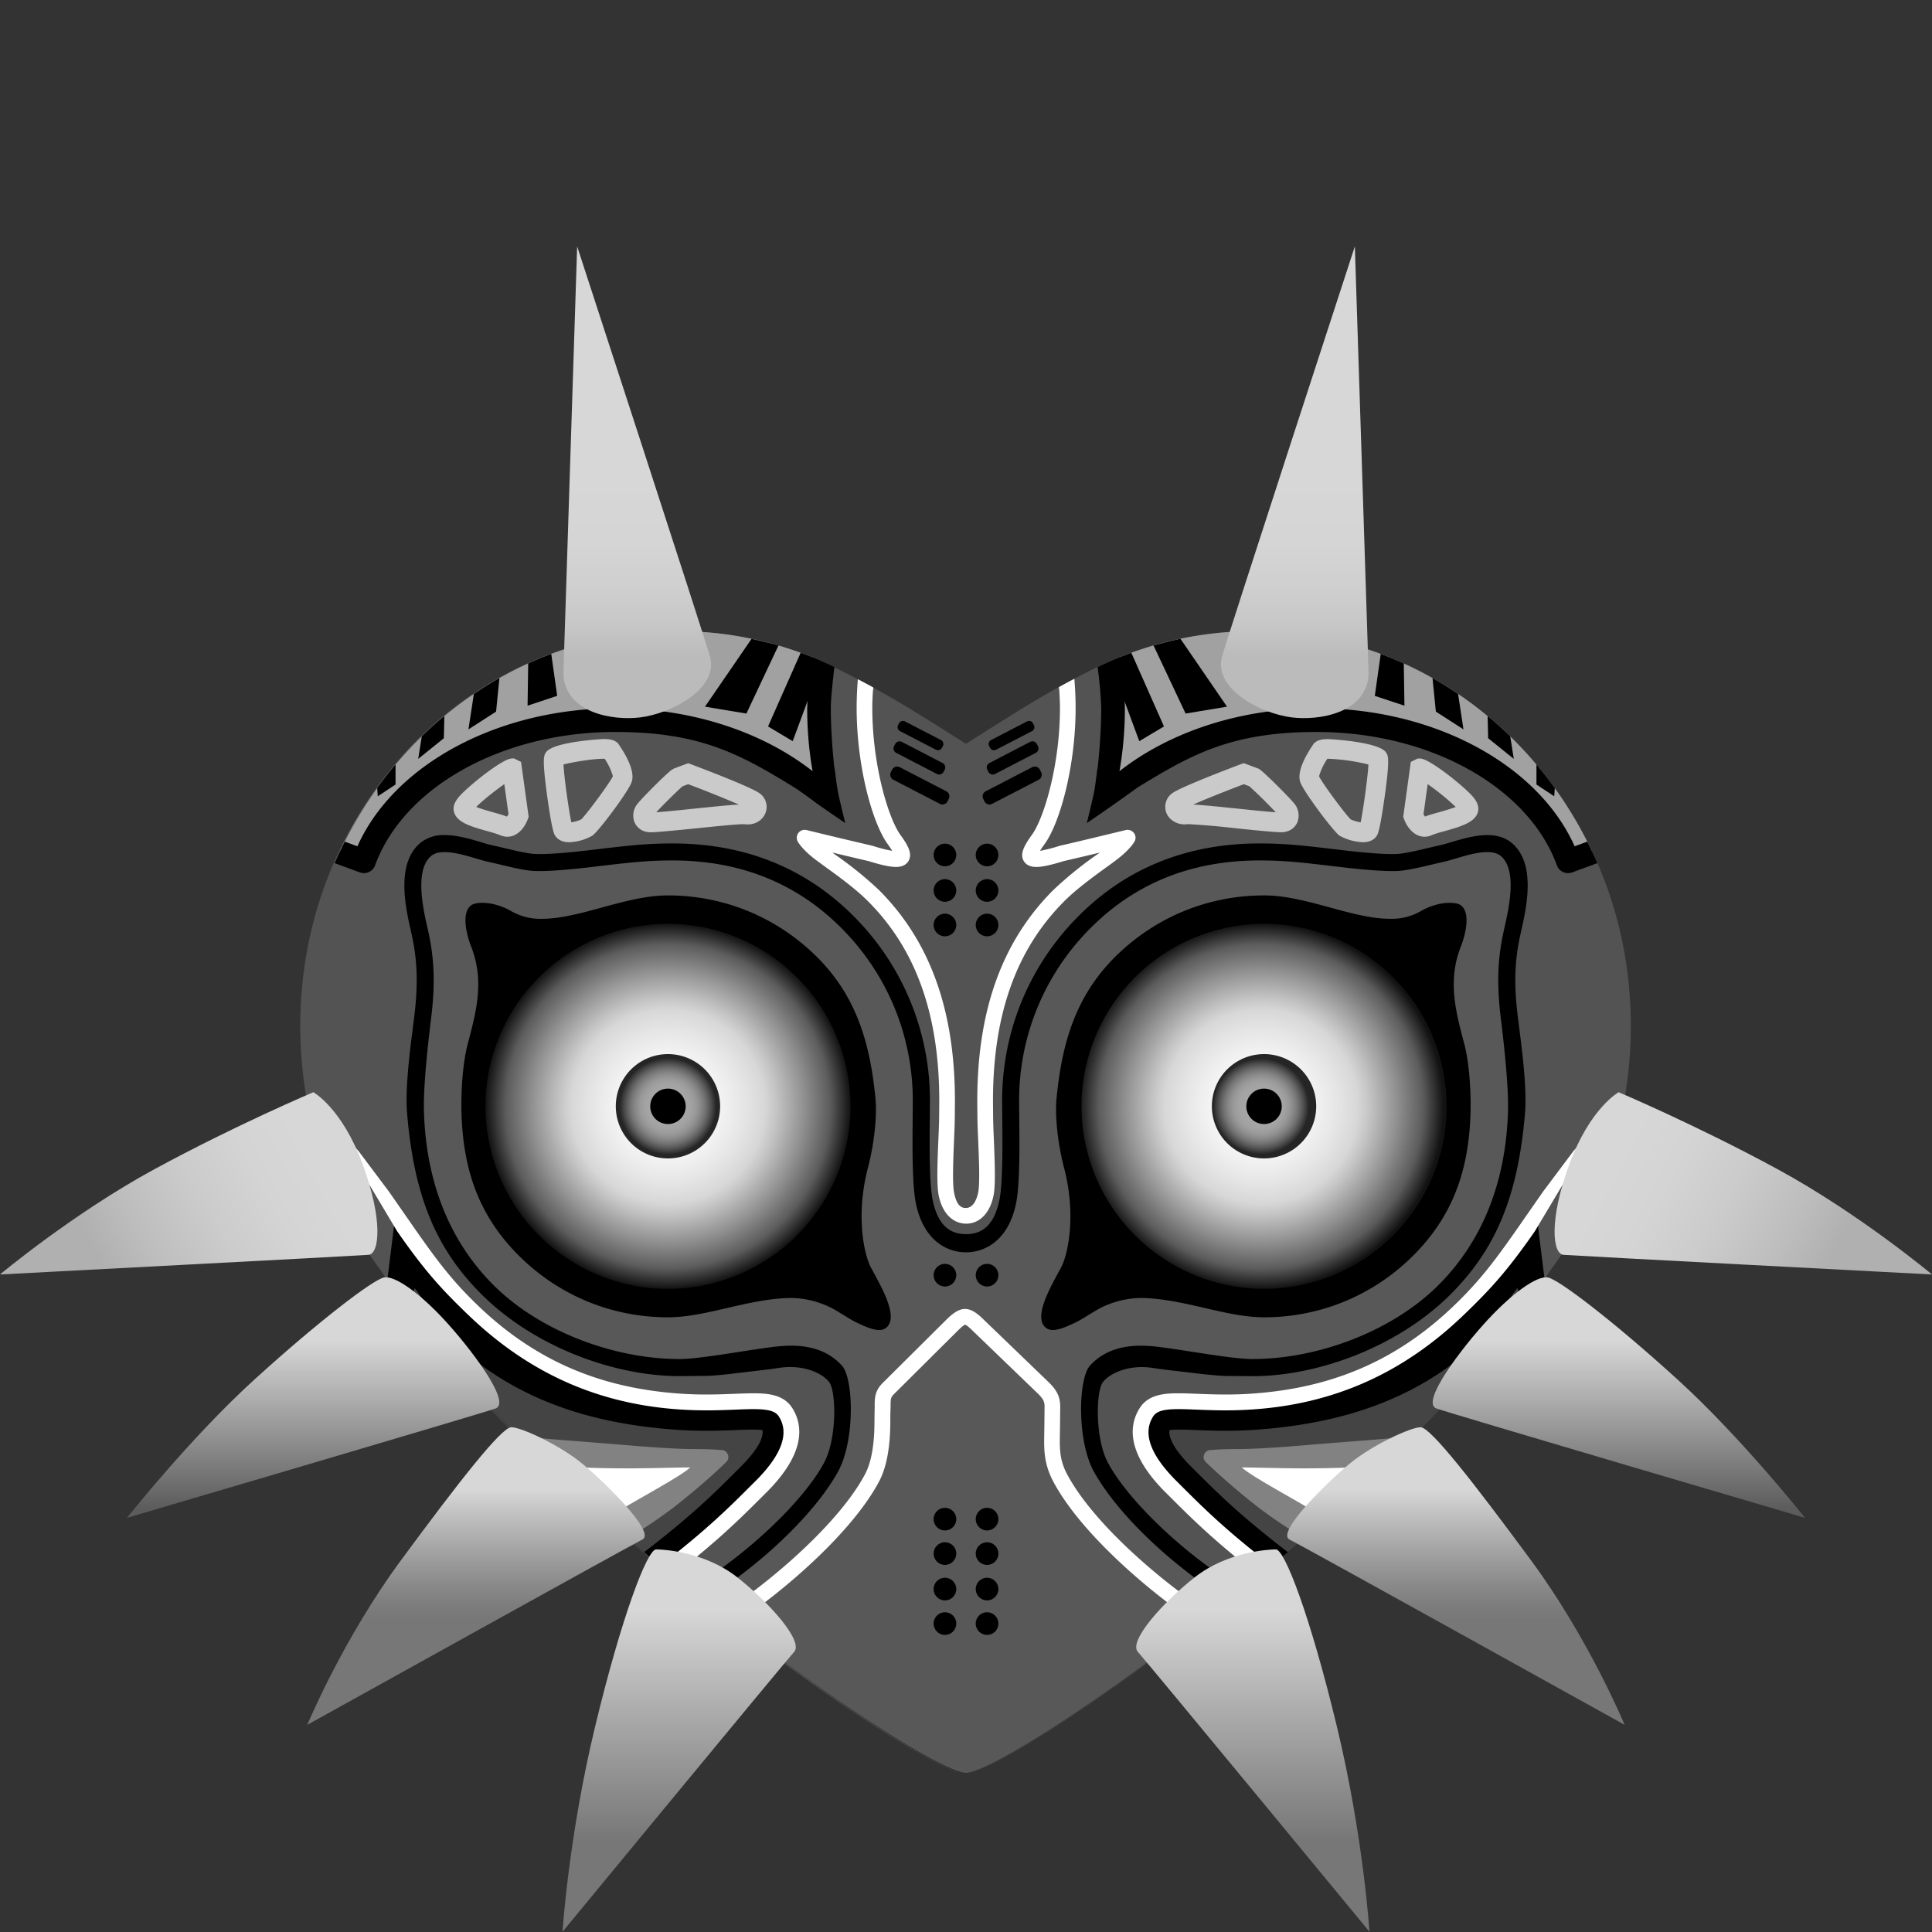 <svg xmlns="http://www.w3.org/2000/svg" viewBox="0 0 30 30"><rect x="0" y="0" width="30" height="30" fill="#333333" stroke="none"/><path fill="none" d="M-13.003 12.525l.061.185.187.055-.157.115.005.194-.158-.114-.183.065.06-.185-.119-.154h.194l.11-.161z"/><path fill="#535353" d="M15.011 27.53c.674 0 6.947-4.361 9.044-7.777l.003-.006a6.254 6.254 0 0 0 1.183-2.78A6.544 6.544 0 0 0 25.257 15a6.227 6.227 0 0 0-1.645-3.404c-1.058-1.11-2.519-1.797-4.133-1.797-.9 0-1.752.213-2.513.595-.761.382-1.151.641-1.968 1.157h.003c-.816-.516-1.22-.775-1.981-1.157a5.584 5.584 0 0 0-2.513-.595c-1.614 0-3.075.687-4.133 1.797A6.241 6.241 0 0 0 4.729 15a6.544 6.544 0 0 0 .016 1.967 6.254 6.254 0 0 0 1.183 2.78l.003.006c2.097 3.416 8.37 7.777 9.044 7.777h.036z"/><path d="M6.016 19.865c.946 1.487 2.653 3.138 4.331 4.527.721-.561 1.052-.892 1.42-1.259.108-.108.755-.693.429-1.204-.189-.296-.714-.103-1.636-.165-1.221-.083-2.261-.528-3.2-1.431-.439-.421-.804-.899-1.217-1.495l-.127 1.027z"/><path fill="#444" d="M11.48 22.797c.345-.337.374-.513.359-.591a1.28 1.28 0 0 0-.144-.007c-.08 0-.17.003-.269.007-.134.005-.285.011-.456.011-.153 0-.297-.005-.44-.014-1.347-.091-2.554-.463-3.546-1.417-.232-.223-.351-.551-.547-.784a1.87 1.87 0 0 1-.114.313c.906 1.26 2.284 2.604 3.679 3.787.752-.579 1.078-.905 1.454-1.281l.024-.024z"/><path fill="#828282" d="M11.207 22.516h-.01c-.038 0-.113-.015-.42-.015-.273 0-.733-.034-.933-.051-.597-.051-1.211-.093-1.617-.133h-.171c.096.096.351.362.384.394.336.323.696.654 1.07.985.02.018.046.028.072.028.02 0 .179.155.197.144a7.89 7.89 0 0 0 .693-.47c.429-.337.68-.576.805-.695a.109.109 0 0 0-.07-.187z"/><path fill="#FFF" d="M9.793 22.801c-.572 0-.979-.019-1.294-.05.294.282.597.56.904.832.456-.284 1.157-.648 1.315-.797-.062-.002-.65.015-.925.015z"/><path d="M23.984 19.865c-.946 1.487-2.653 3.138-4.331 4.527-.721-.561-1.052-.892-1.42-1.259-.108-.108-.755-.693-.429-1.204.189-.296.714-.103 1.636-.165 1.221-.083 2.261-.528 3.2-1.431.439-.421.804-.899 1.217-1.495l.127 1.027z"/><path fill="#FFF" d="M6.167 19.119c.429.617.69.902 1.108 1.303.936.899 2.008 1.379 3.277 1.464.136.009.273.014.419.014.164 0 .312-.006.444-.011.104-.004.197-.008.282-.008.236 0 .344.031.397.114.17.265.039.611-.389 1.029l-.023.023c-.374.374-.701.7-1.429 1.265l.193.16c.713-.556 1.052-.895 1.41-1.253l.02-.02c.651-.636.591-1.078.425-1.337-.134-.209-.382-.227-.603-.227-.087 0-.184.004-.291.008-.128.005-.274.011-.434.011-.14 0-.272-.004-.402-.013-1.226-.083-2.24-.496-3.146-1.365-.41-.394-.643-.704-1.062-1.308l-.325-.467-.459-.612c-.034-.058-.513-.503-.571-.469-.058.034.482.491.514.55l.057.164.588.985zM23.833 19.119c-.429.617-.69.902-1.108 1.303-.936.899-2.008 1.379-3.277 1.464a6.28 6.28 0 0 1-.419.014c-.164 0-.312-.006-.444-.011-.104-.004-.197-.008-.282-.008-.236 0-.344.031-.397.114-.17.265-.039.611.389 1.029l.023.023c.374.374.701.7 1.429 1.265l-.193.16c-.713-.556-1.052-.895-1.41-1.253l-.02-.02c-.651-.636-.591-1.078-.425-1.337.134-.209.382-.227.603-.227.087 0 .184.004.291.008.128.005.274.011.434.011.14 0 .272-.004.402-.013 1.226-.083 2.24-.496 3.146-1.365.41-.394.643-.704 1.062-1.308l.325-.467.459-.612c.034-.058.513-.503.571-.469.058.034-.481.491-.514.55l-.057.164-.588.985z"/><path fill="#444" d="M18.52 22.797c-.345-.337-.374-.513-.359-.591a1.28 1.28 0 0 1 .144-.007c.08 0 .17.003.269.007.134.005.285.011.456.011.153 0 .297-.005.44-.014 1.347-.091 2.554-.463 3.546-1.417.232-.223.351-.551.547-.784.028.106.066.21.114.313-.906 1.26-2.285 2.604-3.679 3.787-.752-.579-1.078-.905-1.454-1.281l-.024-.024z"/><path fill="#828282" d="M18.793 22.516h.01c.038 0 .113-.015.42-.015.273 0 .733-.034.933-.051.597-.051 1.211-.093 1.617-.133h.171c-.092.097-.351.362-.384.394a35.51 35.51 0 0 1-1.07.985.109.109 0 0 1-.072.028c-.02 0-.179.155-.197.144a7.89 7.89 0 0 1-.693-.47c-.429-.337-.68-.576-.805-.695a.109.109 0 0 1 .07-.187z"/><path fill="#FFF" d="M20.207 22.801c.572 0 .979-.019 1.294-.05-.294.282-.597.56-.904.832-.456-.284-1.157-.648-1.315-.797.062-.002.65.015.925.015z"/><path d="M14.99 27.53c-.354 0-2.247-1.208-4.279-2.851l.01-.008c.878-.524 1.764-1.371 2.077-1.961.2-.376.184-1.087.084-1.239-.077-.119-.37-.294-.788-.23-.199.03-.31.04-.551.069-.173.02-.431.054-.6.055l-.393.003c-1.034 0-2.271-.468-3.074-1.271-.675-.674-1.044-1.473-1.155-2.812-.036-.433.066-1.129.111-1.494.062-.507.05-.88-.041-1.286l-.007-.033c-.085-.372-.244-1.068.149-1.388a.574.574 0 0 1 .373-.117c.192 0 .403.062.572.113.06.018.113.034.155.043l.204.047c.168.04.357.085.468.09l.074.002c.171 0 .433-.02.779-.061l.066-.008c.543-.064.815-.096 1.219-.096 1.117 0 2.061.378 2.806 1.123a4.04 4.04 0 0 1 1.191 2.875l-.002.248c-.004.383-.011 1.025.044 1.29.081.393.267.531.52.531h-.003c.253 0 .439-.139.52-.531.055-.265.048-.906.044-1.29l-.002-.248c0-1.086.423-2.106 1.191-2.875.745-.745 1.689-1.123 2.806-1.123.405 0 .677.032 1.219.096l.066.008c.346.041.608.061.779.061l.074-.002c.111-.006.301-.05.468-.09l.204-.047c.042-.009.096-.025.155-.043.169-.05.379-.113.572-.113.152 0 .278.04.373.117.393.32.234 1.015.149 1.389l-.007.033c-.092.407-.104.78-.041 1.286.045.365.147 1.061.111 1.494-.112 1.339-.481 2.137-1.155 2.812-.803.803-2.041 1.271-3.074 1.271l-.393-.003c-.169-.002-.427-.034-.6-.055-.241-.029-.352-.038-.551-.069-.418-.064-.711.111-.788.23-.1.153-.116.863.084 1.239.314.59 1.199 1.438 2.077 1.961l.01.008c-2.032 1.642-3.938 2.851-4.293 2.851h-.007z"/><path fill="#585858" d="M14.997 27.53c.342 0 2.126-1.124 4.075-2.677-.858-.529-1.709-1.325-2.084-1.998-.27-.484-.245-1.454-.061-1.652.177-.191.459-.345.964-.299.377.034 1.203.199 1.559.199 1.015 0 2.169-.431 2.887-1.149s1.047-1.656 1.079-2.693c.012-.389-.064-1.065-.11-1.437-.061-.494-.061-.903.046-1.377.064-.285.225-.933-.051-1.158-.191-.155-.663.045-.877.092-.234.051-.53.133-.714.143-.204.01-.551-.02-.898-.061-.592-.07-.85-.102-1.255-.102-1.015 0-1.901.328-2.619 1.046a3.775 3.775 0 0 0-1.113 2.688c0 .367.027 1.233-.048 1.592-.119.575-.481.759-.779.759h.003c-.299 0-.66-.184-.779-.759-.074-.358-.048-1.225-.048-1.592 0-1.015-.395-1.97-1.113-2.688-.718-.718-1.604-1.046-2.619-1.046-.405 0-.663.032-1.255.102-.347.041-.693.071-.898.061-.185-.009-.479-.092-.714-.143-.215-.046-.686-.247-.877-.092-.275.225-.116.873-.051 1.158.107.474.107.884.046 1.377-.046.372-.122 1.048-.11 1.437.032 1.037.361 1.975 1.079 2.693s1.872 1.149 2.887 1.149c.356 0 1.183-.165 1.559-.199.505-.046.787.107.964.299.184.199.208 1.168-.061 1.652-.375.673-1.226 1.469-2.084 1.998 1.949 1.553 3.733 2.677 4.075 2.677h-.005z"/><g><path fill="#FFF" d="M18.271 24.989c-.682-.499-1.544-1.283-1.916-1.984-.148-.279-.144-.502-.14-.738l.002-.123.003-.302c0-.077-.02-.118-.095-.194l-1.014-.977c-.088-.088-.117-.1-.124-.101-.007.001-.035.013-.122.1l-.985.979c-.049.049-.051.077-.051.185v.013a4.335 4.335 0 0 0-.004.212c-.001.171-.004.625-.175.946-.369.695-1.224 1.474-1.902 1.973l-.145-.197c.655-.482 1.481-1.233 1.83-1.891.143-.268.145-.678.146-.832.001-.168.004-.219.004-.219l-.001-.004c0-.121 0-.236.123-.359l.985-.979c.229-.229.362-.229.591 0l1.014.977c.102.102.169.203.168.37l-.003.301-.002.126c-.004.221-.007.396.111.619.353.665 1.185 1.418 1.845 1.901l-.143.198z"/></g><g><path d="M10.372 20.455c-.875 0-1.698-.341-2.317-.959s-.857-1.324-.888-2.177c-.012-.336.014-.8.097-1.114.134-.504.26-.981.051-1.51-.069-.174-.151-.508-.009-.63.082-.071.299-.046.398-.015a.982.982 0 0 1 .241.102.908.908 0 0 0 .474.115c.287 0 .614-.09.931-.176.337-.092.685-.187 1.022-.187.875 0 1.698.341 2.317.959s.823 1.354.905 2.191c.029.3-.028.743-.116 1.077-.189.717-.071 1.34.053 1.565.172.313.406.731.249.903-.087.094-.23.061-.505-.076-.088-.044-.259-.158-.352-.207a1.43 1.43 0 0 0-.627-.161c-.305 0-.645.072-.976.149-.335.078-.65.151-.948.151z"/><path d="M10.372 14.344c-.783 0-1.811.67-2.646.19.407 1.031-.19 1.863-.19 2.646 0 .783.317 1.492.831 2.005.513.513 1.222.831 2.005.831s2.015-.687 2.841-.014c-.78-.811-.005-2.039-.005-2.822 0-.783-.317-1.492-.831-2.005a2.823 2.823 0 0 0-2.005-.831z"/><radialGradient id="a" cx="10.372" cy="14.254" r="2.835" gradientTransform="matrix(1 0 0 -1 0 31.433)" gradientUnits="userSpaceOnUse"><stop offset=".113" stop-color="#fff"/><stop offset=".155" stop-color="#fdfdfd"/><stop offset=".225" stop-color="#f8f8f8"/><stop offset=".315" stop-color="#f0f0f0"/><stop offset=".421" stop-color="#e5e5e5"/><stop offset=".531" stop-color="#d7d7d7"/><stop offset=".597" stop-color="#c3c3c3"/><stop offset=".743" stop-color="#919191"/><stop offset=".888" stop-color="#5c5c5c"/><stop offset="1" stop-color="#121212"/></radialGradient><path fill="url(#a)" d="M10.372 20.014a2.838 2.838 0 0 1-2.835-2.835 2.838 2.838 0 0 1 2.835-2.835 2.838 2.838 0 0 1 2.835 2.835 2.838 2.838 0 0 1-2.835 2.835z"/><radialGradient id="b" cx="10.372" cy="14.254" r=".809" gradientTransform="matrix(1 0 0 -1 0 31.433)" gradientUnits="userSpaceOnUse"><stop offset=".318" stop-color="#a6a6a6"/><stop offset=".43" stop-color="#a3a3a3"/><stop offset=".53" stop-color="#9a9a9a"/><stop offset=".626" stop-color="#898989"/><stop offset=".72" stop-color="#727272"/><stop offset=".811" stop-color="#545454"/><stop offset=".899" stop-color="#313131"/><stop offset=".925" stop-color="#252525"/></radialGradient><path fill="url(#b)" d="M10.372 17.988a.81.81 0 1 1 0-1.62.81.81 0 0 1 0 1.62z"/><path d="M10.372 17.454a.275.275 0 1 1 0-.55.275.275 0 0 1 0 .55z"/><g><path d="M19.628 20.455c.875 0 1.698-.341 2.317-.959.619-.619.857-1.324.888-2.177.012-.336-.014-.8-.097-1.114-.134-.504-.26-.981-.051-1.51.069-.174.151-.508.009-.63-.082-.071-.299-.046-.398-.015a.982.982 0 0 0-.241.102.908.908 0 0 1-.474.115c-.287 0-.614-.09-.931-.176-.337-.092-.685-.187-1.022-.187-.875 0-1.698.341-2.317.959s-.823 1.354-.905 2.191c-.029.3.028.743.116 1.077.189.717.071 1.34-.053 1.565-.172.313-.406.731-.249.903.087.094.23.061.505-.076.088-.044.259-.158.352-.207a1.43 1.43 0 0 1 .627-.161c.305 0 .645.072.976.149.334.078.65.151.948.151z"/><path d="M19.628 14.344c.783 0 1.811.67 2.646.19-.407 1.031.19 1.863.19 2.646 0 .783-.317 1.492-.831 2.005a2.827 2.827 0 0 1-2.005.831c-.783 0-2.015-.687-2.841-.014.78-.811.005-2.039.005-2.822 0-.783.317-1.492.831-2.005a2.823 2.823 0 0 1 2.005-.831z"/><radialGradient id="c" cx="7244.783" cy="14.254" r="2.835" gradientTransform="rotate(180 3632.206 15.717)" gradientUnits="userSpaceOnUse"><stop offset=".113" stop-color="#fff"/><stop offset=".155" stop-color="#fdfdfd"/><stop offset=".225" stop-color="#f8f8f8"/><stop offset=".315" stop-color="#f0f0f0"/><stop offset=".421" stop-color="#e5e5e5"/><stop offset=".531" stop-color="#d7d7d7"/><stop offset=".597" stop-color="#c3c3c3"/><stop offset=".743" stop-color="#919191"/><stop offset=".888" stop-color="#5c5c5c"/><stop offset="1" stop-color="#121212"/></radialGradient><path fill="url(#c)" d="M19.628 20.014a2.838 2.838 0 0 0 2.835-2.835 2.838 2.838 0 0 0-2.835-2.835 2.838 2.838 0 0 0-2.835 2.835 2.838 2.838 0 0 0 2.835 2.835z"/><radialGradient id="d" cx="7244.784" cy="14.254" r=".809" gradientTransform="rotate(180 3632.206 15.717)" gradientUnits="userSpaceOnUse"><stop offset=".313" stop-color="#a6a6a6"/><stop offset=".425" stop-color="#a3a3a3"/><stop offset=".525" stop-color="#9a9a9a"/><stop offset=".62" stop-color="#898989"/><stop offset=".713" stop-color="#727272"/><stop offset=".804" stop-color="#545454"/><stop offset=".892" stop-color="#313131"/><stop offset=".918" stop-color="#252525"/></radialGradient><path fill="url(#d)" d="M19.628 17.988a.81.81 0 1 0 0-1.62.81.81 0 0 0 0 1.62z"/><path d="M19.628 17.454a.275.275 0 1 0 0-.55.275.275 0 0 0 0 .55z"/></g></g><g><circle cx="14.673" cy="13.276" r=".176"/><circle cx="14.673" cy="19.801" r=".176"/><circle cx="14.673" cy="13.827" r=".176"/><circle cx="14.673" cy="14.363" r=".176"/><circle cx="14.673" cy="24.124" r=".176"/><circle cx="14.673" cy="23.589" r=".176"/><circle cx="14.673" cy="24.675" r=".176"/><circle cx="14.673" cy="25.211" r=".176"/><g><circle cx="15.327" cy="13.276" r=".176"/><circle cx="15.327" cy="19.801" r=".176"/><circle cx="15.327" cy="13.827" r=".176"/><circle cx="15.327" cy="14.363" r=".176"/><circle cx="15.327" cy="24.124" r=".176"/><circle cx="15.327" cy="23.589" r=".176"/><circle cx="15.327" cy="24.675" r=".176"/><circle cx="15.327" cy="25.211" r=".176"/></g></g><g><path fill="#A1A1A1" d="M5.652 13.374c.461-1.263 2.033-2.193 3.903-2.193 1.416 0 2.661.534 3.382 1.341a5.298 5.298 0 0 1-.22-1.527c0-.249.017-.492.048-.726a5.582 5.582 0 0 0-2.243-.469c-1.614 0-3.075.687-4.133 1.797a6.148 6.148 0 0 0-1.107 1.619l.37.158z"/><path fill="none" d="M9.554 10.997c1.172 0 2.273.357 3.063.977a5.635 5.635 0 0 1-.084-.98c0-.178.038-.515.072-.791a5.576 5.576 0 0 0-2.084-.404c-1.614 0-3.075.687-4.133 1.797a6.134 6.134 0 0 0-1.035 1.473l.196.072c.569-1.271 2.183-2.144 4.005-2.144z"/><path d="M5.652 13.558a.184.184 0 0 0 .172-.12c.445-1.22 1.979-2.072 3.73-2.072 1.316 0 1.938.343 2.785.864.046.028.251.174.316.225.064.049.47.326.47.326s-.07-.285-.102-.429c-.04-.179-.073-.543-.062-.41.01.133-.06-.441-.06-.947 0-.136.027-.398.056-.637a5.484 5.484 0 0 0-.351-.154 8.348 8.348 0 0 0-.072.791c0 .335.028.663.084.98-.79-.619-1.891-.977-3.063-.977-1.822 0-3.436.873-4.005 2.143l-.196-.072a7.293 7.293 0 0 0-.157.334l.393.144a.18.18 0 0 0 .062.011zM7.703 11.05l.052-.521c-.136.077-.268.16-.397.247l-.084.55.429-.276zM8.652 10.805l-.092-.651a5.609 5.609 0 0 0-.358.148l-.01.656.46-.153zM6.142 12.182v-.311a6.368 6.368 0 0 0-.285.365l.009.129.276-.183z"/><path d="M12.309 11.509l.459-1.239a5.436 5.436 0 0 0-.335-.134l-.507 1.144.383.229zM6.892 11.463l.008-.344c-.121.1-.238.205-.351.315l-.055.35.398-.321zM11.67 9.92l-.723 1.053.643.107.498-1.057c-.184-.052-.418-.103-.418-.103z"/><g><path fill="#A1A1A1" d="M24.348 13.374c-.461-1.263-2.033-2.193-3.903-2.193-1.416 0-2.661.534-3.382 1.341.14-.463.22-.981.22-1.527 0-.249-.017-.492-.048-.726a5.582 5.582 0 0 1 2.243-.469c1.614 0 3.075.687 4.133 1.797.448.47.823 1.017 1.107 1.619l-.37.158z"/></g><g><path fill="none" d="M20.446 10.997c-1.172 0-2.273.357-3.063.977.056-.317.084-.645.084-.98 0-.178-.038-.515-.072-.791a5.576 5.576 0 0 1 2.084-.404c1.614 0 3.075.687 4.133 1.797.411.432.761.928 1.035 1.473l-.196.072c-.57-1.271-2.183-2.144-4.005-2.144z"/><path d="M24.348 13.558a.184.184 0 0 1-.172-.12c-.445-1.22-1.979-2.072-3.73-2.072-1.316 0-1.938.343-2.785.864a29.013 29.013 0 0 1-.785.551s.07-.285.102-.429c.04-.179.073-.543.062-.41-.011.133.06-.441.06-.947a6.76 6.76 0 0 0-.056-.637c.115-.055.232-.107.351-.154.034.275.072.614.072.791 0 .335-.028.663-.084.98.79-.619 1.891-.977 3.063-.977 1.822 0 3.436.873 4.005 2.143l.196-.072c.055.109.107.221.157.334l-.393.144a.194.194 0 0 1-.063.011z"/></g><g><path d="M22.296 11.05l-.052-.521c.136.077.268.16.397.247l.084.55-.429-.276zM21.348 10.805l.092-.651c.121.045.241.095.358.148l.01.656-.46-.153zM23.858 12.182v-.311c.099.118.194.239.285.365l-.009.129-.276-.183zM17.691 11.509l-.459-1.239c.11-.048.221-.093.335-.134l.507 1.144-.383.229zM23.108 11.463l-.008-.344c.121.1.238.205.351.315l.055.35-.398-.321zM18.329 9.918l.724 1.055-.643.107-.498-1.057c.214-.06.417-.105.417-.105z"/></g></g><g><linearGradient id="e" gradientUnits="userSpaceOnUse" x1="9.895" y1="20.281" x2="9.895" y2="27.607" gradientTransform="matrix(1 0 0 -1 0 31.433)"><stop offset=".132" stop-color="#bbb"/><stop offset=".193" stop-color="#c6c6c6"/><stop offset=".276" stop-color="#cfcfcf"/><stop offset=".372" stop-color="#d5d5d5"/><stop offset=".513" stop-color="#d7d7d7"/></linearGradient><path fill="url(#e)" d="M8.748 10.467c.03.612.781.725 1.193.673.489-.061 1.209-.444 1.087-.933-.052-.208-2.066-6.381-2.066-6.381l-.214 6.641z"/><linearGradient id="f" gradientUnits="userSpaceOnUse" x1="1.351" y1="11.165" x2="5.635" y2="13.45" gradientTransform="matrix(1 0 0 -1 0 31.433)"><stop offset=".104" stop-color="#b0b0b0"/><stop offset=".259" stop-color="#bdbdbd"/><stop offset=".477" stop-color="#cbcbcb"/><stop offset=".682" stop-color="#d4d4d4"/><stop offset=".859" stop-color="#d7d7d7"/></linearGradient><path fill="url(#f)" d="M0 19.79s1.133-.948 2.402-1.637c1.27-.689 2.464-1.193 2.464-1.193s.444.245.765 1.117.26 1.392.092 1.408C5.554 19.499 0 19.79 0 19.79z"/><linearGradient id="g" gradientUnits="userSpaceOnUse" x1="4.863" y1="7.864" x2="4.863" y2="11.6" gradientTransform="matrix(1 0 0 -1 0 31.433)"><stop offset=".038" stop-color="#5c5c5c"/><stop offset=".426" stop-color="#a1a1a1"/><stop offset=".74" stop-color="#d7d7d7"/></linearGradient><path fill="url(#g)" d="M1.972 23.569s.994-1.255 1.989-2.157c.995-.903 1.836-1.546 2.005-1.576.168-.03.551.245.933.658.383.413 1.056 1.285.796 1.377-.26.091-5.723 1.698-5.723 1.698z"/><linearGradient id="h" gradientUnits="userSpaceOnUse" x1="7.391" y1="4.651" x2="7.391" y2="9.272" gradientTransform="matrix(1 0 0 -1 0 31.433)"><stop offset=".351" stop-color="#777"/><stop offset=".396" stop-color="#7c7c7c"/><stop offset=".477" stop-color="#8b8b8b"/><stop offset=".585" stop-color="#a3a3a3"/><stop offset=".715" stop-color="#c3c3c3"/><stop offset=".79" stop-color="#d7d7d7"/></linearGradient><path fill="url(#h)" d="M4.772 26.783s.551-1.331 1.454-2.555 1.561-2.066 1.714-2.066c.153 0 .75.275 1.102.566.352.291 1.148 1.071.933 1.178-.215.107-5.203 2.877-5.203 2.877z"/><linearGradient id="i" gradientUnits="userSpaceOnUse" x1="10.546" y1="1.438" x2="10.546" y2="7.374" gradientTransform="matrix(1 0 0 -1 0 31.433)"><stop offset=".239" stop-color="#777"/><stop offset=".559" stop-color="#a9a9a9"/><stop offset=".843" stop-color="#d7d7d7"/></linearGradient><path fill="url(#i)" d="M8.735 29.996s.092-1.469.505-3.183c.413-1.714.811-2.754.948-2.754.138 0 .765.046 1.255.429.489.383 1.041.995.888 1.163-.153.168-3.596 4.345-3.596 4.345z"/><g><linearGradient id="j" gradientUnits="userSpaceOnUse" x1="7244.306" y1="20.281" x2="7244.306" y2="27.607" gradientTransform="rotate(180 3632.206 15.717)"><stop offset=".132" stop-color="#bbb"/><stop offset=".193" stop-color="#c6c6c6"/><stop offset=".276" stop-color="#cfcfcf"/><stop offset=".372" stop-color="#d5d5d5"/><stop offset=".513" stop-color="#d7d7d7"/></linearGradient><path fill="url(#j)" d="M21.252 10.467c-.03.612-.781.725-1.193.673-.489-.061-1.209-.444-1.087-.933.052-.208 2.066-6.381 2.066-6.381l.214 6.641z"/><linearGradient id="k" gradientUnits="userSpaceOnUse" x1="7235.762" y1="11.165" x2="7240.046" y2="13.45" gradientTransform="rotate(180 3632.206 15.717)"><stop offset=".104" stop-color="#b0b0b0"/><stop offset=".259" stop-color="#bdbdbd"/><stop offset=".477" stop-color="#cbcbcb"/><stop offset=".682" stop-color="#d4d4d4"/><stop offset=".859" stop-color="#d7d7d7"/></linearGradient><path fill="url(#k)" d="M30 19.79s-1.133-.948-2.402-1.637c-1.27-.689-2.464-1.193-2.464-1.193s-.444.245-.765 1.117-.26 1.392-.092 1.408c.169.014 5.723.305 5.723.305z"/><linearGradient id="l" gradientUnits="userSpaceOnUse" x1="7239.274" y1="7.864" x2="7239.274" y2="11.6" gradientTransform="rotate(180 3632.206 15.717)"><stop offset=".038" stop-color="#5c5c5c"/><stop offset=".426" stop-color="#a1a1a1"/><stop offset=".74" stop-color="#d7d7d7"/></linearGradient><path fill="url(#l)" d="M28.028 23.569s-.995-1.255-1.989-2.157c-.994-.903-1.836-1.546-2.005-1.576-.169-.03-.551.245-.933.658-.383.413-1.056 1.285-.796 1.377.26.091 5.723 1.698 5.723 1.698z"/><linearGradient id="m" gradientUnits="userSpaceOnUse" x1="7241.803" y1="4.651" x2="7241.803" y2="9.272" gradientTransform="rotate(180 3632.206 15.717)"><stop offset=".351" stop-color="#777"/><stop offset=".396" stop-color="#7c7c7c"/><stop offset=".477" stop-color="#8b8b8b"/><stop offset=".585" stop-color="#a3a3a3"/><stop offset=".715" stop-color="#c3c3c3"/><stop offset=".79" stop-color="#d7d7d7"/></linearGradient><path fill="url(#m)" d="M25.227 26.783s-.551-1.331-1.454-2.555-1.561-2.066-1.714-2.066c-.153 0-.75.275-1.102.566-.352.291-1.148 1.071-.933 1.178s5.203 2.877 5.203 2.877z"/><linearGradient id="n" gradientUnits="userSpaceOnUse" x1="7244.958" y1="1.438" x2="7244.958" y2="7.374" gradientTransform="rotate(180 3632.206 15.717)"><stop offset=".239" stop-color="#777"/><stop offset=".559" stop-color="#a9a9a9"/><stop offset=".843" stop-color="#d7d7d7"/></linearGradient><path fill="url(#n)" d="M21.265 29.996s-.092-1.469-.505-3.183c-.413-1.714-.811-2.754-.948-2.754-.138 0-.765.046-1.255.429-.489.383-1.041.995-.888 1.163.153.168 3.596 4.345 3.596 4.345z"/></g></g><g><path d="M13.834 11.989a.088.088 0 0 0 .038.119l.722.374a.088.088 0 0 0 .119-.038l.019-.038a.088.088 0 0 0-.038-.119l-.722-.374a.088.088 0 0 0-.119.038l-.019.038zM13.883 11.586a.078.078 0 0 0 .033.104l.632.328a.077.077 0 0 0 .104-.033l.017-.033a.077.077 0 0 0-.033-.104l-.632-.328a.077.077 0 0 0-.104.033l-.017.033zM13.945 11.26a.069.069 0 0 0 .029.092l.56.29a.069.069 0 0 0 .092-.029l.015-.029a.069.069 0 0 0-.029-.092l-.56-.29a.069.069 0 0 0-.092.029l-.015.029z"/><g><path d="M16.166 11.989a.088.088 0 0 1-.038.119l-.722.374a.088.088 0 0 1-.119-.038l-.019-.038a.088.088 0 0 1 .038-.119l.722-.374a.088.088 0 0 1 .119.038l.019.038zM16.117 11.586a.077.077 0 0 1-.033.104l-.632.328a.077.077 0 0 1-.104-.033l-.017-.033a.077.077 0 0 1 .033-.104l.632-.328a.077.077 0 0 1 .104.033l.017.033zM16.055 11.26a.069.069 0 0 1-.029.092l-.56.29a.069.069 0 0 1-.092-.029l-.015-.029a.069.069 0 0 1 .029-.092l.56-.29a.069.069 0 0 1 .092.029l.015.029z"/></g></g><g fill="#CACACA"><path d="M7.878 12.993a.277.277 0 0 1-.109-.023 1.55 1.55 0 0 0-.187-.06c-.272-.076-.506-.142-.536-.321-.016-.089.037-.165.085-.221.122-.144.669-.59.817-.59h.036l.107.053.118.852-.013.036c-.045.126-.156.274-.318.274zm-.483-.463c.079.032.2.066.269.085.085.024.155.044.207.065a.237.237 0 0 0 .025-.037l-.065-.467c-.145.102-.34.256-.436.354zM8.837 13.078c-.145 0-.205-.075-.227-.119-.04-.082-.095-.459-.116-.617-.077-.568-.049-.61-.017-.659.113-.169.886-.207.894-.207.099 0 .158.014.202.047l.02.015.014.02c.122.178.256.423.202.584-.049.147-.518.772-.611.834a.78.78 0 0 1-.361.102zm-.087-1.207c.009.197.081.707.122.898a.617.617 0 0 0 .153-.045c.086-.085.439-.559.492-.671a.95.95 0 0 0-.128-.271h-.017c-.171 0-.483.052-.622.089zM10.103 12.923a.27.27 0 0 1-.06-.005.254.254 0 0 1-.19-.15.287.287 0 0 1 .032-.268c.055-.082.457-.482.546-.547l.038-.021.217-.081.054.02c.283.107.952.365 1.062.452a.26.26 0 0 1 .088.291c-.044.126-.175.206-.328.184h-.015c-.114 0-.452.035-.751.066-.315.031-.587.059-.693.059zm.496-.714c-.076.065-.304.29-.409.404.131-.009.356-.032.575-.055.283-.029.552-.057.708-.065a17.76 17.76 0 0 0-.787-.316l-.087.032z"/><g><path d="M22.122 12.993c-.162 0-.274-.148-.32-.274l-.013-.036.118-.852.105-.052.039-.001c.149 0 .696.446.817.59.048.056.1.132.085.221-.03.179-.264.244-.536.321a1.674 1.674 0 0 0-.179.056.278.278 0 0 1-.116.027zm-.018-.35a.343.343 0 0 0 .024.037c.046-.02.118-.04.207-.065.069-.019.19-.054.269-.085a3.762 3.762 0 0 0-.435-.354l-.065.467zM21.163 13.078a.817.817 0 0 1-.362-.101c-.093-.062-.562-.687-.611-.834-.054-.161.081-.406.202-.584l.014-.02.02-.015c.045-.034.103-.047.202-.047.008 0 .781.038.894.207.033.049.061.091-.017.659-.022.158-.076.535-.117.617-.021.044-.08.118-.225.118zm-.189-.354a.598.598 0 0 0 .154.045c.038-.18.111-.7.121-.898a3.117 3.117 0 0 0-.62-.089h-.018a.975.975 0 0 0-.129.272c.051.109.405.586.492.67zM19.896 12.923c-.106 0-.378-.028-.692-.06a12.404 12.404 0 0 0-.752-.066l-.017.001c-.139.02-.283-.058-.327-.185a.26.26 0 0 1 .088-.291c.109-.087.779-.345 1.062-.452l.054-.02.238.089.018.013c.088.066.491.466.546.547a.293.293 0 0 1 .032.268.252.252 0 0 1-.19.15.206.206 0 0 1-.06.006zm-1.368-.43c.156.008.425.036.707.065.219.023.444.046.575.055a7.562 7.562 0 0 0-.41-.404l-.086-.032c-.295.112-.607.237-.786.316z"/></g></g><g><path fill="#FFF" d="M15.427 18.567c.035-.169.019-.525.006-.87a11.295 11.295 0 0 1-.012-.352l-.002-.252c0-1.341.362-2.354 1.108-3.1.191-.191.452-.38.643-.519.064-.046.122-.088.169-.124.205-.157.268-.265.279-.285a.12.12 0 0 0-.012-.132.124.124 0 0 0-.126-.044c-.008.002-.777.189-1.023.244a2.487 2.487 0 0 1-.307.079 1.21 1.21 0 0 1 .071-.106c.237-.327.481-1.206.481-2.112 0-.154-.007-.302-.019-.447h.001l-.001-.007c-.084.044-.164.087-.241.13l.006.045c.006.093.011.187.011.279 0 .893-.252 1.717-.435 1.968-.124.172-.186.293-.132.399.024.046.077.101.199.101.091 0 .223-.028.43-.092a35.2 35.2 0 0 0 .559-.132 5.879 5.879 0 0 0-.725.583c-.794.794-1.18 1.864-1.18 3.273l.002.254c.001.096.006.223.012.36.013.299.028.671 0 .81-.015.072-.063.239-.189.239h-.01c-.126 0-.16-.167-.175-.239-.029-.139-.013-.511-.001-.81.006-.137.011-.264.012-.36l.002-.254c0-1.409-.386-2.479-1.179-3.273a5.773 5.773 0 0 0-.672-.544l-.053-.039c.214.051.446.107.559.132.207.064.339.092.43.092.122 0 .175-.055.199-.101.054-.107-.007-.227-.132-.399-.182-.252-.435-1.076-.435-1.968 0-.091.004-.183.011-.275l.006-.043c-.077-.043-.158-.085-.241-.129a5.413 5.413 0 0 0-.019.447c0 .906.244 1.785.481 2.112.033.046.056.08.071.106a2.315 2.315 0 0 1-.307-.079 97.594 97.594 0 0 1-1.023-.244.124.124 0 0 0-.126.044.124.124 0 0 0-.012.132c.011.02.074.129.279.285l.169.124c.191.138.452.328.643.519.745.745 1.108 1.759 1.108 3.1l-.002.252c-.001.094-.006.218-.012.352-.014.345-.029.702.006.87.056.271.216.433.427.434.207-.001.367-.162.423-.434z"/><path fill="#828282" d="M14.819 19.002h-.004.004z"/></g></svg>